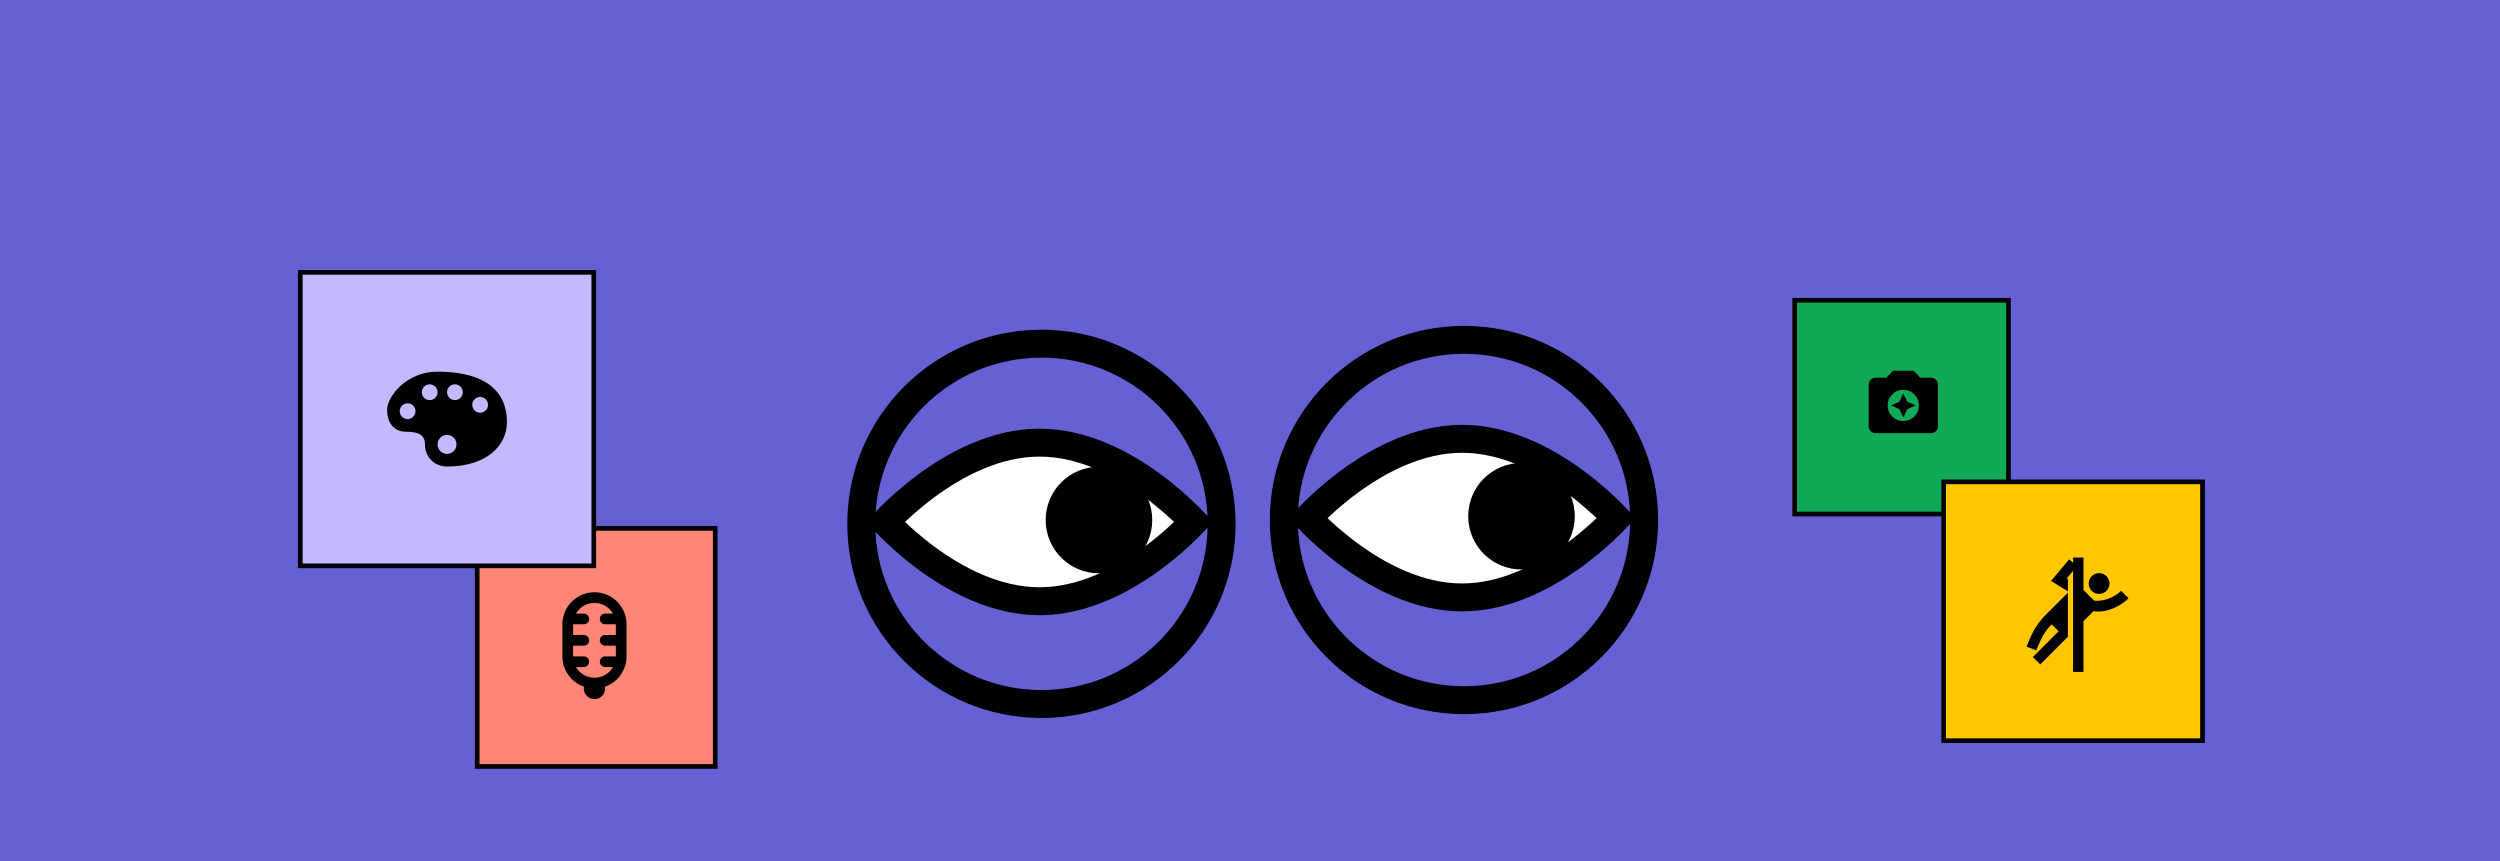 <svg width="537" height="185" viewBox="0 0 537 185" fill="none" xmlns="http://www.w3.org/2000/svg">
<rect width="537" height="185" fill="#6560D3"/>
<circle cx="223.702" cy="112.519" r="38.702" stroke="black" stroke-width="6"/>
<path d="M191.131 113.117C190.768 112.755 190.439 112.418 190.144 112.111C190.439 111.803 190.768 111.466 191.131 111.104C192.937 109.303 195.552 106.9 198.776 104.501C205.292 99.654 213.959 95.077 223.293 95.077C232.627 95.077 241.294 99.654 247.81 104.501C251.035 106.9 253.649 109.303 255.455 111.104C255.818 111.466 256.148 111.803 256.442 112.111C256.148 112.418 255.818 112.755 255.455 113.117C253.649 114.918 251.035 117.322 247.81 119.72C241.294 124.567 232.627 129.144 223.293 129.144C213.959 129.144 205.292 124.567 198.776 119.72C195.552 117.322 192.937 114.918 191.131 113.117Z" fill="white" stroke="black" stroke-width="6"/>
<circle cx="236.056" cy="111.702" r="11.447" fill="black"/>
<circle cx="314.463" cy="111.702" r="38.702" stroke="black" stroke-width="6"/>
<path d="M281.893 112.299C281.53 111.937 281.2 111.6 280.906 111.293C281.2 110.986 281.53 110.649 281.893 110.286C283.699 108.485 286.314 106.082 289.538 103.683C296.054 98.836 304.721 94.26 314.055 94.26C323.389 94.26 332.056 98.836 338.572 103.683C341.796 106.082 344.411 108.485 346.217 110.286C346.58 110.649 346.91 110.986 347.204 111.293C346.91 111.6 346.58 111.937 346.217 112.299C344.411 114.101 341.796 116.504 338.572 118.902C332.056 123.749 323.389 128.326 314.055 128.326C304.721 128.326 296.054 123.749 289.538 118.902C286.314 116.504 283.699 114.101 281.893 112.299Z" fill="white" stroke="black" stroke-width="6"/>
<circle cx="326.818" cy="110.884" r="11.447" fill="black"/>
<rect x="102.5" y="113.5" width="51.128" height="51.128" fill="#FF8577" stroke="black"/>
<path d="M131.67 143.284H129.988C129.684 143.284 129.392 143.163 129.176 142.948C128.961 142.732 128.84 142.44 128.84 142.136C128.84 141.831 128.961 141.539 129.176 141.324C129.392 141.109 129.684 140.988 129.988 140.988H132.284V138.692H129.988C129.684 138.692 129.392 138.571 129.176 138.355C128.961 138.14 128.84 137.848 128.84 137.544C128.84 137.239 128.961 136.947 129.176 136.732C129.392 136.516 129.684 136.395 129.988 136.395H132.284V134.099H129.988C129.684 134.099 129.392 133.978 129.176 133.763C128.961 133.548 128.84 133.256 128.84 132.951C128.84 132.647 128.961 132.355 129.176 132.14C129.392 131.924 129.684 131.803 129.988 131.803H131.67C131.267 131.105 130.687 130.525 129.989 130.122C129.291 129.719 128.498 129.507 127.692 129.507C125.993 129.507 124.508 130.43 123.714 131.803H125.396C125.7 131.803 125.992 131.924 126.208 132.14C126.423 132.355 126.544 132.647 126.544 132.951C126.544 133.256 126.423 133.548 126.208 133.763C125.992 133.978 125.7 134.099 125.396 134.099H123.1V136.395H125.396C125.7 136.395 125.992 136.516 126.208 136.732C126.423 136.947 126.544 137.239 126.544 137.544C126.544 137.848 126.423 138.14 126.208 138.355C125.992 138.571 125.7 138.692 125.396 138.692H123.1V140.988H125.396C125.7 140.988 125.992 141.109 126.208 141.324C126.423 141.539 126.544 141.831 126.544 142.136C126.544 142.44 126.423 142.732 126.208 142.948C125.992 143.163 125.7 143.284 125.396 143.284H123.714C124.117 143.982 124.697 144.562 125.395 144.965C126.093 145.368 126.886 145.58 127.692 145.58C129.391 145.58 130.876 144.657 131.67 143.284ZM129.957 147.495C130.012 147.824 129.995 148.161 129.907 148.483C129.818 148.804 129.661 149.103 129.445 149.358C129.23 149.612 128.961 149.817 128.659 149.957C128.356 150.098 128.026 150.17 127.693 150.17C127.359 150.17 127.029 150.098 126.727 149.957C126.424 149.817 126.156 149.612 125.94 149.358C125.724 149.103 125.567 148.804 125.479 148.483C125.39 148.161 125.373 147.824 125.428 147.495C124.077 147.024 122.906 146.145 122.078 144.979C121.249 143.813 120.804 142.418 120.804 140.988V134.099C120.804 132.272 121.529 130.52 122.821 129.229C124.113 127.937 125.865 127.211 127.692 127.211C129.519 127.211 131.271 127.937 132.563 129.229C133.855 130.52 134.58 132.272 134.58 134.099V140.988C134.58 142.418 134.135 143.813 133.307 144.979C132.478 146.145 131.308 147.024 129.957 147.495Z" fill="black"/>
<rect x="64.5" y="58.5" width="63.043" height="63.043" fill="#C6B8FF" stroke="black"/>
<path d="M93.99 79.834C87.217 79.834 83.153 85.267 83.153 87.984C83.153 90.701 84.508 92.738 87.217 92.738C89.926 92.738 91.281 93.417 91.281 95.454C91.281 98.171 93.313 100.208 96.022 100.208C104.827 100.208 108.89 95.454 108.89 90.701C108.889 82.551 102.116 79.834 93.99 79.834ZM92.297 82.551C92.519 82.551 92.74 82.595 92.945 82.681C93.151 82.766 93.338 82.891 93.495 83.049C93.652 83.207 93.777 83.394 93.862 83.599C93.947 83.805 93.99 84.026 93.99 84.248C93.99 85.187 93.232 85.946 92.297 85.946C91.362 85.946 90.603 85.186 90.603 84.248C90.603 84.026 90.647 83.805 90.732 83.599C90.817 83.394 90.941 83.207 91.099 83.049C91.256 82.891 91.442 82.766 91.648 82.681C91.854 82.595 92.074 82.551 92.297 82.551ZM97.714 82.551C97.937 82.551 98.157 82.595 98.363 82.681C98.568 82.766 98.755 82.891 98.912 83.049C99.07 83.207 99.194 83.394 99.279 83.599C99.364 83.805 99.408 84.026 99.407 84.248C99.408 84.471 99.364 84.692 99.279 84.897C99.194 85.103 99.07 85.29 98.912 85.448C98.755 85.606 98.569 85.731 98.363 85.816C98.157 85.902 97.937 85.946 97.714 85.946C97.492 85.946 97.271 85.902 97.066 85.816C96.86 85.731 96.673 85.606 96.516 85.448C96.359 85.29 96.234 85.103 96.149 84.897C96.065 84.691 96.021 84.471 96.021 84.248C96.021 83.799 96.199 83.367 96.516 83.049C96.834 82.731 97.265 82.552 97.714 82.551ZM103.133 85.267C103.355 85.267 103.576 85.311 103.782 85.397C103.987 85.482 104.174 85.607 104.331 85.765C104.489 85.923 104.613 86.11 104.698 86.316C104.783 86.522 104.827 86.742 104.826 86.965C104.827 87.188 104.783 87.408 104.698 87.614C104.613 87.82 104.489 88.007 104.331 88.165C104.174 88.323 103.987 88.448 103.782 88.533C103.576 88.618 103.355 88.662 103.133 88.663C102.91 88.662 102.69 88.618 102.484 88.533C102.278 88.447 102.092 88.322 101.934 88.165C101.777 88.007 101.653 87.82 101.568 87.614C101.483 87.408 101.44 87.188 101.44 86.965C101.44 86.742 101.483 86.522 101.568 86.316C101.653 86.11 101.777 85.923 101.934 85.765C102.092 85.608 102.278 85.482 102.484 85.397C102.69 85.311 102.91 85.267 103.133 85.267ZM87.556 86.626C87.778 86.626 87.999 86.67 88.204 86.755C88.41 86.841 88.597 86.966 88.754 87.123C88.911 87.281 89.036 87.468 89.121 87.674C89.205 87.88 89.249 88.1 89.249 88.323C89.249 89.261 88.49 90.021 87.556 90.021C86.621 90.021 85.863 89.26 85.863 88.323C85.862 87.873 86.04 87.442 86.358 87.124C86.675 86.805 87.106 86.626 87.556 86.626ZM96.021 93.417C97.144 93.417 98.053 94.328 98.053 95.455C98.053 96.58 97.144 97.492 96.021 97.492C94.899 97.492 93.99 96.58 93.99 95.455C93.989 95.188 94.041 94.923 94.143 94.676C94.245 94.429 94.395 94.204 94.583 94.015C94.772 93.826 94.996 93.675 95.243 93.573C95.49 93.47 95.754 93.417 96.021 93.417Z" fill="black"/>
<rect x="385.5" y="64.5" width="45.915" height="45.915" fill="#0FA958" stroke="black"/>
<path d="M408.83 90.436C409.76 90.436 410.552 90.11 411.204 89.458C411.856 88.807 412.181 88.016 412.181 87.085C412.181 86.154 411.855 85.363 411.203 84.711C410.551 84.059 409.76 83.734 408.83 83.734C407.899 83.734 407.107 84.06 406.456 84.712C405.804 85.364 405.478 86.155 405.479 87.085C405.479 88.016 405.804 88.807 406.456 89.459C407.108 90.111 407.899 90.437 408.83 90.436ZM408.83 89.692L408.01 87.904L406.223 87.085L408.01 86.266L408.83 84.479L409.649 86.266L411.436 87.085L409.649 87.904L408.83 89.692ZM402.872 93.043C402.463 93.043 402.112 92.897 401.82 92.605C401.528 92.313 401.382 91.962 401.383 91.553V82.617C401.383 82.207 401.529 81.857 401.821 81.565C402.113 81.273 402.463 81.127 402.872 81.128H405.218L406.596 79.638H411.064L412.441 81.128H414.787C415.197 81.128 415.547 81.274 415.839 81.566C416.131 81.858 416.277 82.208 416.276 82.617V91.553C416.276 91.963 416.13 92.314 415.839 92.605C415.547 92.897 415.196 93.043 414.787 93.043H402.872Z" fill="black"/>
<rect x="417.5" y="103.5" width="55.596" height="55.596" fill="#FFC700" stroke="black"/>
<path d="M445.298 119.755V120.872L444.438 120.157L440.562 124.782L444.181 127.016V124.402L443.935 124.223L445.298 122.615V144.33H447.532V133.428L449.688 131.272C452.558 131.719 455.496 130.211 457.205 128.502L455.619 126.915C454.346 128.2 451.665 129.373 449.766 128.982L447.532 126.726V119.755M450.883 123.106C450.29 123.106 449.722 123.342 449.303 123.761C448.884 124.18 448.649 124.748 448.649 125.34C448.649 125.933 448.884 126.501 449.303 126.92C449.722 127.339 450.29 127.575 450.883 127.575C451.475 127.575 452.044 127.339 452.463 126.92C452.881 126.501 453.117 125.933 453.117 125.34C453.117 124.748 452.881 124.18 452.463 123.761C452.044 123.342 451.475 123.106 450.883 123.106ZM444.181 127.306L439.824 131.663C437.758 133.718 436.708 135.226 435.312 138.923L437.412 139.705C438.529 136.734 439.333 135.55 440.684 134.098L442.192 135.606L436.663 141.135L438.249 142.721L444.181 136.779V127.306Z" fill="black"/>
</svg>
